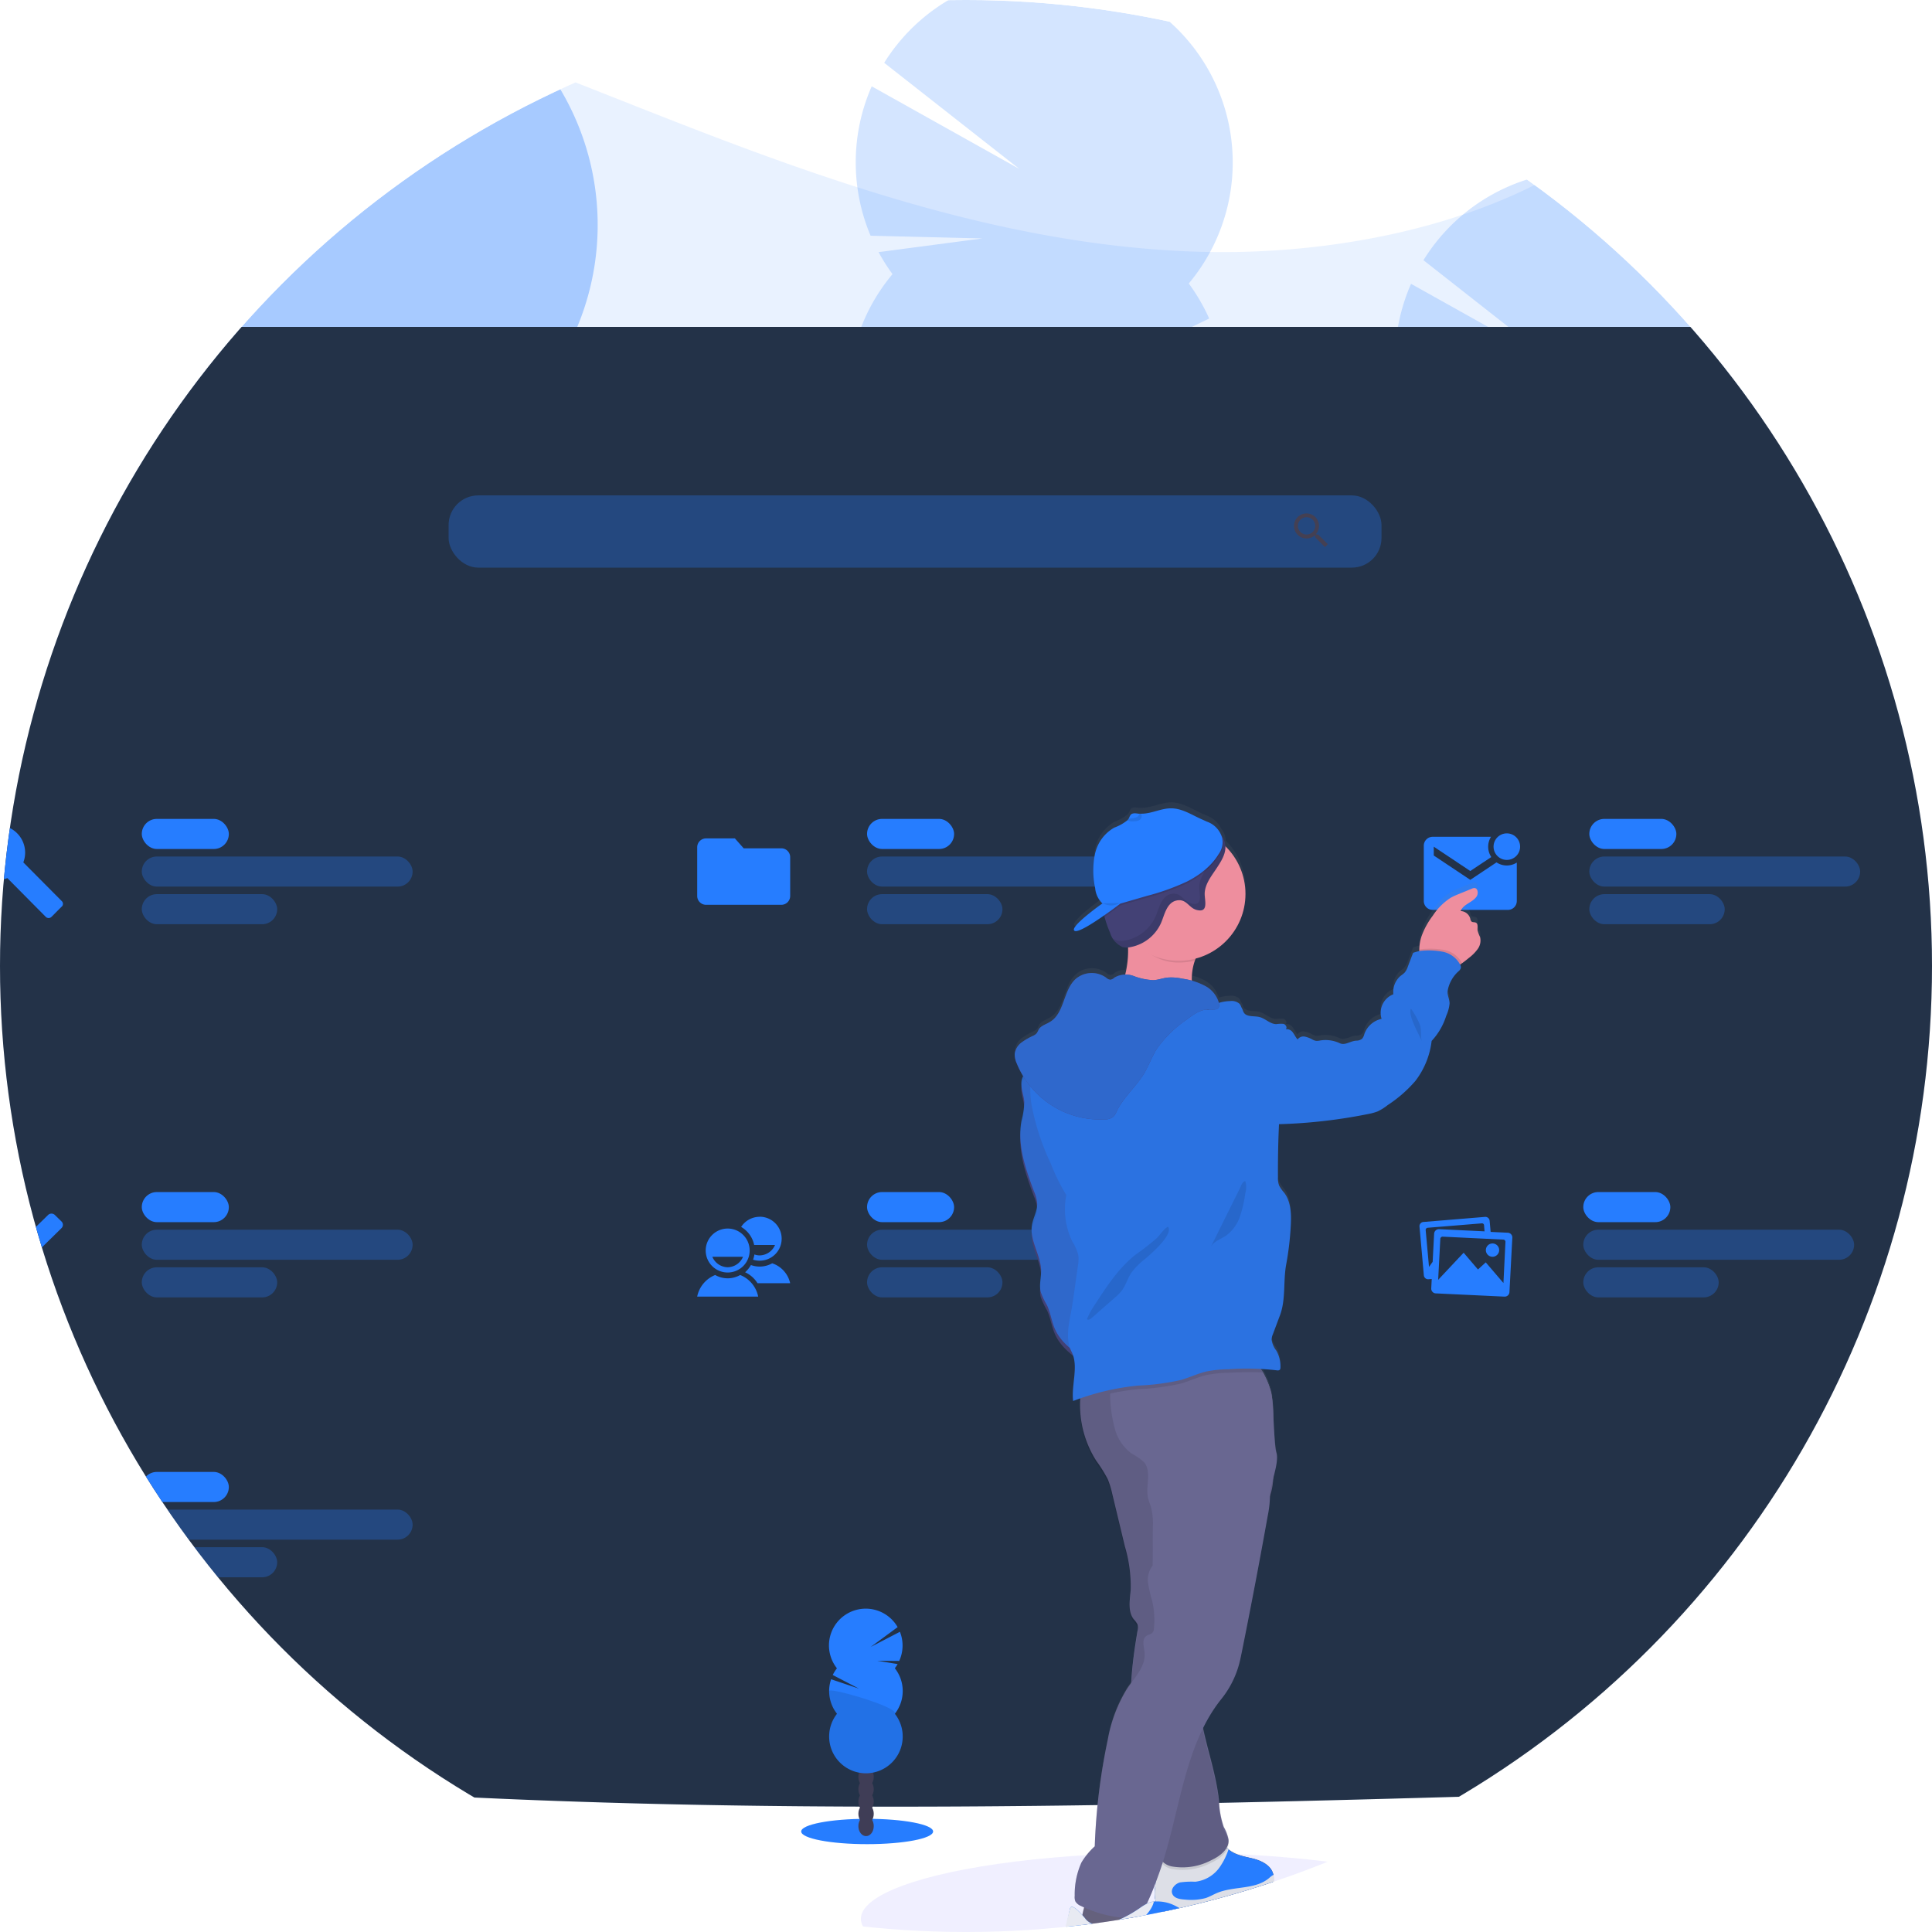 <svg xmlns="http://www.w3.org/2000/svg" xmlns:xlink="http://www.w3.org/1999/xlink" width="340" height="340" viewBox="0 0 340 340">
  <defs>
    <clipPath id="clip-path">
      <circle id="타원_104" data-name="타원 104" cx="170" cy="170" r="170" transform="translate(1406 662)" fill="#fff" stroke="#707070" stroke-width="1"/>
    </clipPath>
    <linearGradient id="linear-gradient" x1="-0.863" y1="1" x2="-0.863" gradientUnits="objectBoundingBox">
      <stop offset="0" stop-color="gray" stop-opacity="0.251"/>
      <stop offset="0.54" stop-color="gray" stop-opacity="0.122"/>
      <stop offset="1" stop-color="gray" stop-opacity="0.102"/>
    </linearGradient>
  </defs>
  <g id="마스크_그룹_19" data-name="마스크 그룹 19" transform="translate(-1406 -662)" clip-path="url(#clip-path)">
    <g id="그룹_526" data-name="그룹 526" transform="translate(1331.751 652.284)">
      <ellipse id="타원_61" data-name="타원 61" cx="54.551" cy="11.653" rx="54.551" ry="11.653" transform="translate(225.75 335.746)" fill="#6c63ff" opacity="0.1"/>
      <path id="패스_231" data-name="패스 231" d="M526.473,351.03c-10.838,8.991-26.26,12.712-41.175,15.062l-2.51.383c-26.069,3.89-52.663,4.682-79.133,5.466-73.828,2.185-147.846,4.366-221.478-.672-32.563-2.225-65.932-6.124-94.471-19.451l-.743-.352c-.369-.174-.739-.347-1.108-.53a99.75,99.75,0,0,1-14.51-8.5c-8.15-5.813-14.879-12.908-18.436-21.324-5.573-13.2-2.626-28.041,3.739-40.948s15.934-24.534,24.186-36.689c2.421-3.561,4.718-7.255,6.854-11.043,13.353-23.755,19.976-51.244,5.978-74.135a101.742,101.742,0,0,0-5.978-8.457c-3.414-4.451-6.886-8.9-9.231-13.829-5.47-11.466-4.3-24.36-2.3-36.609,2.671-16.286,7.589-33.827,22.869-44,15.876-10.566,38.411-10.032,58.116-6.231,30.636,5.871,58.912,18.16,87.456,29.243s58.463,21.177,89.846,22.264c27.711.966,60.039-6.231,78.439-24.961,17.871-18.182,51.453-19.557,75.666-8.577,23.1,10.477,38.046,32.652,36.943,54.8-1.406,27.64-24.449,49.775-42.684,73.307-3.031,3.912-5.933,7.869-8.581,11.893-8.644,13.144-14.755,28.931-8.8,43.121,3.338,7.945,9.708,14.007,17.385,19.3,17.2,11.853,40.949,19.829,51.631,36.422C543.636,320.3,540.226,339.613,526.473,351.03Z" transform="translate(-49.963 -46.68)" fill="#267dff" opacity="0.1"/>
      <ellipse id="타원_62" data-name="타원 62" cx="25.375" cy="4.878" rx="25.375" ry="4.878" transform="translate(407.494 308.823)" fill="#6c63ff"/>
      <ellipse id="타원_63" data-name="타원 63" cx="2.955" cy="3.868" rx="2.955" ry="3.868" transform="translate(429.491 307.759)" fill="#3f3d56"/>
      <ellipse id="타원_64" data-name="타원 64" cx="2.955" cy="3.868" rx="2.955" ry="3.868" transform="translate(429.491 303.032)" fill="#3f3d56"/>
      <ellipse id="타원_65" data-name="타원 65" cx="2.955" cy="3.868" rx="2.955" ry="3.868" transform="translate(429.491 298.301)" fill="#3f3d56"/>
      <ellipse id="타원_66" data-name="타원 66" cx="2.955" cy="3.868" rx="2.955" ry="3.868" transform="translate(429.491 293.574)" fill="#3f3d56"/>
      <ellipse id="타원_67" data-name="타원 67" cx="2.955" cy="3.868" rx="2.955" ry="3.868" transform="translate(429.491 288.847)" fill="#3f3d56"/>
      <ellipse id="타원_68" data-name="타원 68" cx="2.955" cy="3.868" rx="2.955" ry="3.868" transform="translate(429.491 284.12)" fill="#3f3d56"/>
      <ellipse id="타원_69" data-name="타원 69" cx="2.955" cy="3.868" rx="2.955" ry="3.868" transform="translate(429.491 279.393)" fill="#3f3d56"/>
      <path id="패스_232" data-name="패스 232" d="M1014.863,581.833a13.767,13.767,0,0,0,1.1-1.62l-7.762-1.273,8.394.062a14.145,14.145,0,0,0,.272-11.216l-11.265,5.853,10.388-7.633a14.154,14.154,0,1,0-23.372,15.836A14.054,14.054,0,0,0,991,584.423l10.077,5.239-10.745-3.605a14.15,14.15,0,0,0,2.283,13.291,14.154,14.154,0,1,0,22.255,0,14.145,14.145,0,0,0,0-17.5Z" transform="translate(-571.357 -330.921)" fill="#6c63ff"/>
      <path id="패스_233" data-name="패스 233" d="M989.61,629.81a14.1,14.1,0,0,0,3.031,8.751,14.154,14.154,0,1,0,22.255,0C1016.783,636.153,989.61,628.221,989.61,629.81Z" transform="translate(-571.38 -370.148)" opacity="0.1"/>
      <path id="패스_234" data-name="패스 234" d="M136.6,714.464c0,2.488-9.707,4.544-22.255,4.838H113.6c-.369-.174-.739-.347-1.108-.53A99.742,99.742,0,0,1,98,710.293c3.049-.356,6.516-.6,10.237-.676h.5c.81,0,1.633-.027,2.466-.027h3.138C126.9,709.915,136.6,712,136.6,714.464Z" transform="translate(-76.619 -414.534)" fill="#6c63ff"/>
      <ellipse id="타원_70" data-name="타원 70" cx="2.955" cy="3.868" rx="2.955" ry="3.868" transform="translate(31.226 293.988)" fill="#3f3d56"/>
      <ellipse id="타원_71" data-name="타원 71" cx="2.955" cy="3.868" rx="2.955" ry="3.868" transform="translate(31.226 289.261)" fill="#3f3d56"/>
      <ellipse id="타원_72" data-name="타원 72" cx="2.955" cy="3.868" rx="2.955" ry="3.868" transform="translate(31.226 284.534)" fill="#3f3d56"/>
      <ellipse id="타원_73" data-name="타원 73" cx="2.955" cy="3.868" rx="2.955" ry="3.868" transform="translate(31.226 279.807)" fill="#3f3d56"/>
      <ellipse id="타원_74" data-name="타원 74" cx="2.955" cy="3.868" rx="2.955" ry="3.868" transform="translate(31.226 275.08)" fill="#3f3d56"/>
      <ellipse id="타원_75" data-name="타원 75" cx="2.955" cy="3.868" rx="2.955" ry="3.868" transform="translate(31.226 270.353)" fill="#3f3d56"/>
      <ellipse id="타원_76" data-name="타원 76" cx="2.955" cy="3.868" rx="2.955" ry="3.868" transform="translate(31.226 265.622)" fill="#3f3d56"/>
      <path id="패스_235" data-name="패스 235" d="M120.094,550.924a14.373,14.373,0,0,0,1.1-1.616l-7.767-1.264,8.4.062A14.154,14.154,0,0,0,122.1,536.9l-11.261,5.844,10.388-7.638a14.154,14.154,0,1,0-23.376,15.836,14.447,14.447,0,0,0-1.616,2.581l10.077,5.208-10.745-3.592a14.185,14.185,0,0,0,2.283,13.291,14.154,14.154,0,1,0,22.255,0,14.145,14.145,0,0,0,0-17.5Z" transform="translate(-74.851 -313.784)" fill="#6c63ff"/>
      <path id="패스_236" data-name="패스 236" d="M94.83,598.87a14.1,14.1,0,0,0,3.027,8.751,14.154,14.154,0,1,0,22.255,0C122,605.212,94.83,597.281,94.83,598.87Z" transform="translate(-74.86 -352.979)" opacity="0.1"/>
      <g id="그룹_523" data-name="그룹 523" transform="translate(82.576 2.671)" opacity="0.342">
        <path id="패스_237" data-name="패스 237" d="M333.5,585.639a11.078,11.078,0,0,1-.089,1.228q-5.181-2.083-10.2-4.42a8.273,8.273,0,0,1-4.718-2.3c-.975-.49-1.945-1-2.911-1.509a11.941,11.941,0,0,1,.739-1.335c1.869-2.964,4.718-4.82,7.856-4.718s5.853,2.128,7.535,5.19A15.3,15.3,0,0,1,333.5,585.639Z" transform="translate(-279.931 -341.178)" fill="#267dff"/>
        <path id="패스_238" data-name="패스 238" d="M332.725,550.714a15.383,15.383,0,0,1-2.283,7.709c-1.874,2.955-4.718,4.811-7.856,4.709-.218,0-.445-.027-.645-.044a8.274,8.274,0,0,1-4.718-2.3,11.25,11.25,0,0,1-2.172-2.835,15.943,15.943,0,0,1,.49-15.578c1.874-2.964,4.718-4.82,7.856-4.718s5.853,2.128,7.535,5.19a15.341,15.341,0,0,1,1.794,7.869Z" transform="translate(-278.641 -321.795)" fill="#267dff"/>
        <ellipse id="타원_77" data-name="타원 77" cx="12.743" cy="9.734" rx="12.743" ry="9.734" transform="translate(34.696 225.468) rotate(-88.19)" fill="#267dff"/>
        <ellipse id="타원_78" data-name="타원 78" cx="12.743" cy="9.734" rx="12.743" ry="9.734" transform="translate(35.187 209.901) rotate(-88.19)" fill="#267dff"/>
        <ellipse id="타원_79" data-name="타원 79" cx="12.743" cy="9.734" rx="12.743" ry="9.734" transform="translate(35.678 194.335) rotate(-88.19)" fill="#267dff"/>
        <path id="패스_239" data-name="패스 239" d="M248.232,126.913a47.087,47.087,0,0,1-3.454-5.448l25.691-3.392-27.631-.668a46.7,46.7,0,0,1,.276-36.943l36.5,20.407L246.162,74.633a46.623,46.623,0,1,1,75.318,54.591,46.79,46.79,0,0,1,5.034,8.661L292.79,154.077l35.754-10.758a46.668,46.668,0,0,1-8.9,43.521,46.623,46.623,0,1,1-73.244-2.31,46.615,46.615,0,0,1,1.816-57.617Z" transform="translate(-235.488 -52.682)" fill="#267dff"/>
        <path id="패스_240" data-name="패스 240" d="M330.562,289.136a46.419,46.419,0,0,1-10.878,28.486,46.623,46.623,0,1,1-73.267-2.3C240.439,307.2,330.726,283.906,330.562,289.136Z" transform="translate(-235.507 -183.472)" fill="#267dff" opacity="0.1"/>
      </g>
      <g id="그룹_524" data-name="그룹 524" transform="translate(317.175 39.768)" opacity="0.2">
        <path id="패스_241" data-name="패스 241" d="M832.282,515.583a8.6,8.6,0,0,1-.062.89q-3.7-1.464-7.259-3.142a5.922,5.922,0,0,1-3.36-1.638c-.69-.352-1.384-.712-2.07-1.073a8.789,8.789,0,0,1,.525-.948,6.02,6.02,0,0,1,10.954.338A10.905,10.905,0,0,1,832.282,515.583Z" transform="translate(-794.177 -341.502)" fill="#267dff"/>
        <path id="패스_242" data-name="패스 242" d="M831.746,490.671a10.932,10.932,0,0,1-1.625,5.488,6.518,6.518,0,0,1-5.59,3.352l-.445-.031a5.924,5.924,0,0,1-3.36-1.638,8.155,8.155,0,0,1-1.544-2.021,11.355,11.355,0,0,1,.347-11.074,6.018,6.018,0,0,1,10.954.334A10.927,10.927,0,0,1,831.746,490.671Z" transform="translate(-793.276 -327.669)" fill="#267dff"/>
        <ellipse id="타원_80" data-name="타원 80" cx="9.067" cy="6.926" rx="9.067" ry="6.926" transform="translate(24.698 160.563) rotate(-88.19)" fill="#267dff"/>
        <ellipse id="타원_81" data-name="타원 81" cx="9.067" cy="6.926" rx="9.067" ry="6.926" transform="translate(25.044 149.487) rotate(-88.19)" fill="#267dff"/>
        <ellipse id="타원_82" data-name="타원 82" cx="9.067" cy="6.926" rx="9.067" ry="6.926" transform="translate(25.394 138.411) rotate(-88.19)" fill="#267dff"/>
        <path id="패스_243" data-name="패스 243" d="M771.622,188.982a32.762,32.762,0,0,1-2.457-3.877l18.284-2.412-19.678-.476a33.236,33.236,0,0,1,.191-26.292l25.953,14.506-23.768-18.663a33.182,33.182,0,1,1,53.589,38.839,33.252,33.252,0,0,1,3.587,6.169L803.34,208.3l25.446-7.656a33.182,33.182,0,0,1-6.329,30.97,33.177,33.177,0,1,1-52.129-1.642A33.182,33.182,0,0,1,771.622,188.982Z" transform="translate(-762.568 -136.028)" fill="#267dff"/>
        <path id="패스_244" data-name="패스 244" d="M830.2,304.548a33.025,33.025,0,0,1-7.745,20.278,33.177,33.177,0,1,1-52.129-1.642C766.063,317.4,830.317,300.827,830.2,304.548Z" transform="translate(-762.568 -229.242)" fill="#267dff" opacity="0.1"/>
      </g>
      <g id="그룹_525" data-name="그룹 525" transform="translate(222.263 5.123)" opacity="0.2">
        <path id="패스_245" data-name="패스 245" d="M619.1,437.533a8.637,8.637,0,0,1-.067.89q-3.7-1.464-7.259-3.142a5.911,5.911,0,0,1-3.356-1.638c-.694-.352-1.384-.712-2.07-1.073a8.431,8.431,0,0,1,.521-.948,6.02,6.02,0,0,1,10.954.338A10.9,10.9,0,0,1,619.1,437.533Z" transform="translate(-580.97 -263.547)" fill="#267dff"/>
        <path id="패스_246" data-name="패스 246" d="M618.486,412.621a10.932,10.932,0,0,1-1.625,5.488,6.518,6.518,0,0,1-5.59,3.352,2.08,2.08,0,0,1-.445-.031,5.911,5.911,0,0,1-3.356-1.638,8.062,8.062,0,0,1-1.549-2.021,11.341,11.341,0,0,1,.352-11.074,6,6,0,0,1,10.931.334A10.922,10.922,0,0,1,618.486,412.621Z" transform="translate(-580.025 -249.714)" fill="#267dff"/>
        <ellipse id="타원_83" data-name="타원 83" cx="9.067" cy="6.926" rx="9.067" ry="6.926" transform="translate(24.356 160.063) rotate(-88.282)" fill="#267dff"/>
        <ellipse id="타원_84" data-name="타원 84" cx="9.067" cy="6.926" rx="9.067" ry="6.926" transform="translate(25.041 149.391) rotate(-88.19)" fill="#267dff"/>
        <ellipse id="타원_85" data-name="타원 85" cx="9.067" cy="6.926" rx="9.067" ry="6.926" transform="translate(25.396 138.31) rotate(-88.19)" fill="#267dff"/>
        <path id="패스_247" data-name="패스 247" d="M558.4,111.032a33.327,33.327,0,0,1-2.457-3.877l18.284-2.412-19.691-.476a33.213,33.213,0,0,1,.2-26.292L580.7,92.5,556.932,73.836a33.177,33.177,0,1,1,53.6,38.839,33.273,33.273,0,0,1,3.592,6.169l-23.977,11.523,25.441-7.656a33.181,33.181,0,0,1-6.329,30.97,33.177,33.177,0,1,1-52.147-1.66,33.191,33.191,0,0,1,1.291-41.006Z" transform="translate(-549.342 -58.191)" fill="#267dff"/>
        <path id="패스_248" data-name="패스 248" d="M616.965,226.5a33.026,33.026,0,0,1-7.745,20.278,33.177,33.177,0,1,1-52.125-1.66C552.827,239.353,617.081,222.778,616.965,226.5Z" transform="translate(-549.327 -151.287)" fill="#267dff" opacity="0.1"/>
      </g>
      <path id="패스_249" data-name="패스 249" d="M529.681,353.394V450.3c-26.069,3.89-52.663,4.682-79.133,5.466-73.827,2.185-147.846,4.366-221.478-.672-32.563-2.225-65.932-6.124-94.471-19.451V316.256c.107-82.342-.338,0,0-82.591V204.026a6.276,6.276,0,0,1,6.276-6.276H523.4a6.276,6.276,0,0,1,6.276,6.276v75.056C529.948,353.2,529.5,279.313,529.681,353.394Z" transform="translate(-96.856 -130.51)" fill="#233248"/>
      <rect id="사각형_341" data-name="사각형 341" width="164.177" height="12.712" rx="5.22" transform="translate(153.195 96.896)" fill="#267dff" opacity="0.3"/>
      <path id="패스_250" data-name="패스 250" d="M732.652,275.233h-.271l-.1-.085a2.271,2.271,0,0,0,.53-1.447,2.2,2.2,0,1,0-2.19,2.225,2.265,2.265,0,0,0,1.442-.525l.1.085v.258l1.7,1.7.507-.507Zm-2.034,0a1.522,1.522,0,1,1,1.082-.447,1.531,1.531,0,0,1-1.082.447Z" transform="translate(-426.439 -171.451)" fill="#444053"/>
      <rect id="사각형_342" data-name="사각형 342" width="15.32" height="5.297" rx="2.648" transform="translate(99.201 219.497)" fill="#267dff"/>
      <rect id="사각형_343" data-name="사각형 343" width="23.83" height="5.297" rx="2.648" transform="translate(99.201 232.739)" fill="#267dff" opacity="0.3"/>
      <rect id="사각형_344" data-name="사각형 344" width="47.665" height="5.297" rx="2.648" transform="translate(99.201 226.12)" fill="#267dff" opacity="0.3"/>
      <path id="패스_251" data-name="패스 251" d="M209.2,557.631a2.555,2.555,0,0,0-2.582,2.533,1.727,1.727,0,0,1-1.723,1.687,4.451,4.451,0,0,0,3.441,1.691,3.414,3.414,0,0,0,3.449-3.378A2.559,2.559,0,0,0,209.2,557.631Zm11.808-7.9-1.157-1.135a.863.863,0,0,0-1.211,0l-7.718,7.567,2.368,2.323L221,550.915a.828.828,0,0,0,.009-1.188Z" transform="translate(-135.939 -325.057)" fill="#267dff"/>
      <rect id="사각형_345" data-name="사각형 345" width="15.32" height="5.297" rx="2.648" transform="translate(99.201 153.828)" fill="#267dff"/>
      <rect id="사각형_346" data-name="사각형 346" width="23.83" height="5.297" rx="2.648" transform="translate(99.201 167.07)" fill="#267dff" opacity="0.3"/>
      <rect id="사각형_347" data-name="사각형 347" width="47.665" height="5.297" rx="2.648" transform="translate(99.201 160.447)" fill="#267dff" opacity="0.3"/>
      <path id="패스_252" data-name="패스 252" d="M221.07,408.1l-6.757-6.8a4.816,4.816,0,0,0-1.117-5.154,4.9,4.9,0,0,0-5.5-.97l3.2,3.214-2.225,2.225-3.258-3.2a4.834,4.834,0,0,0,.966,5.524,4.745,4.745,0,0,0,5.123,1.122l6.743,6.805a.717.717,0,0,0,1.042,0l1.709-1.718a.672.672,0,0,0,.076-1.046Z" transform="translate(-135.96 -239.816)" fill="#267dff"/>
      <rect id="사각형_348" data-name="사각형 348" width="15.32" height="5.297" rx="2.648" transform="translate(226.836 219.497)" fill="#267dff"/>
      <rect id="사각형_349" data-name="사각형 349" width="23.83" height="5.297" rx="2.648" transform="translate(226.836 232.739)" fill="#267dff" opacity="0.3"/>
      <rect id="사각형_350" data-name="사각형 350" width="47.665" height="5.297" rx="2.648" transform="translate(226.836 226.12)" fill="#267dff" opacity="0.3"/>
      <path id="패스_253" data-name="패스 253" d="M500,562.436a4.451,4.451,0,0,1-4.4,0,5.211,5.211,0,0,0-3.169,3.8h10.736A5.186,5.186,0,0,0,500,562.436Zm-2.2-8.176a3.868,3.868,0,1,0,3.868,3.863A3.868,3.868,0,0,0,497.8,554.26Zm0,6.81a2.987,2.987,0,0,1-2.7-1.843h5.4a2.986,2.986,0,0,1-2.7,1.843Z" transform="translate(-295.491 -328.34)" fill="#267dff"/>
      <path id="패스_254" data-name="패스 254" d="M515.281,557.784a4.482,4.482,0,0,1-3.739.307,5.34,5.34,0,0,1-1.024,1.273,5,5,0,0,1,2.181,1.927h5.746A4.771,4.771,0,0,0,515.281,557.784Zm-2.2-8.181a3.877,3.877,0,0,0-3.263,1.78,4.8,4.8,0,0,1,2.292,3.178h3.672a2.991,2.991,0,0,1-2.7,1.834,2.675,2.675,0,0,1-.926-.169,5.184,5.184,0,0,1-.24.921,3.715,3.715,0,0,0,1.166.178,3.868,3.868,0,0,0,0-7.736Z" transform="translate(-305.141 -325.749)" fill="#267dff"/>
      <rect id="사각형_351" data-name="사각형 351" width="15.32" height="5.297" rx="2.648" transform="translate(99.201 268.751)" fill="#267dff"/>
      <rect id="사각형_352" data-name="사각형 352" width="23.83" height="5.297" rx="2.648" transform="translate(99.201 281.993)" fill="#267dff" opacity="0.3"/>
      <rect id="사각형_353" data-name="사각형 353" width="47.665" height="5.297" rx="2.648" transform="translate(99.201 275.374)" fill="#267dff" opacity="0.3"/>
      <path id="패스_255" data-name="패스 255" d="M217.092,654.25h-4.371a1.46,1.46,0,0,0-1.478,1.442V656h-.276a1.46,1.46,0,0,0-1.478,1.442v10.518a1.487,1.487,0,0,0,1.478,1.478h7.6a1.455,1.455,0,0,0,1.438-1.478v-.276h.316a1.455,1.455,0,0,0,1.438-1.478v-7.286Zm0,1.629,3.044,3.044h-3.044Zm1.754,12.084a.3.3,0,0,1-.276.312h-7.6a.325.325,0,0,1-.307-.312V657.446a.3.3,0,0,1,.307-.276h.276v9.347a1.035,1.035,0,0,0,1.188,1.184h6.414Zm1.749-1.754a.294.294,0,0,1-.271.312h-7.6a.325.325,0,0,1-.307-.312V655.692a.3.3,0,0,1,.307-.276h3.2v4.678H220.6Z" transform="translate(-138.486 -383.825)" fill="#267dff"/>
      <rect id="사각형_354" data-name="사각형 354" width="15.32" height="5.297" rx="2.648" transform="translate(226.836 153.828)" fill="#267dff"/>
      <rect id="사각형_355" data-name="사각형 355" width="23.83" height="5.297" rx="2.648" transform="translate(226.836 167.07)" fill="#267dff" opacity="0.3"/>
      <rect id="사각형_356" data-name="사각형 356" width="47.665" height="5.297" rx="2.648" transform="translate(226.836 160.447)" fill="#267dff" opacity="0.3"/>
      <path id="패스_256" data-name="패스 256" d="M499.063,399.989H494a1.562,1.562,0,0,0-1.558,1.562v8.568A1.558,1.558,0,0,0,494,411.677h13.246a1.558,1.558,0,0,0,1.558-1.558v-6.828a1.562,1.562,0,0,0-1.558-1.558h-6.623l-1.558-1.754Z" transform="translate(-295.497 -242.729)" fill="#267dff"/>
      <rect id="사각형_357" data-name="사각형 357" width="15.32" height="5.297" rx="2.648" transform="translate(352.881 219.497)" fill="#267dff"/>
      <rect id="사각형_358" data-name="사각형 358" width="23.83" height="5.297" rx="2.648" transform="translate(352.881 232.739)" fill="#267dff" opacity="0.3"/>
      <rect id="사각형_359" data-name="사각형 359" width="47.665" height="5.297" rx="2.648" transform="translate(352.881 226.12)" fill="#267dff" opacity="0.3"/>
      <path id="패스_257" data-name="패스 257" d="M793.556,552.436l-3.013-.143-.178-1.963a.757.757,0,0,0-.837-.677l-10.8.89a.743.743,0,0,0-.708.8l.77,8.613a.757.757,0,0,0,.837.663l.547-.04-.085,1.674a.832.832,0,0,0,.815.859l12.058.57a.837.837,0,0,0,.89-.774l.507-9.614a.828.828,0,0,0-.8-.855Zm-12.961.2-.258,4.923-.641.89-.588-6.5v-.04a.4.4,0,0,1,.347-.343l9.534-.779a.361.361,0,0,1,.387.285h0l.094,1.122-8.012-.383A.845.845,0,0,0,780.595,552.632Zm12.2,8.653-3.116-3.636-1.367,1.255-2.524-2.951-4.482,4.771.383-7.268h0a.418.418,0,0,1,.445-.329l10.638.516a.387.387,0,0,1,.378.369h0Z" transform="translate(-453.965 -325.782)" fill="#267dff"/>
      <path id="패스_258" data-name="패스 258" d="M805.436,562.5a1.171,1.171,0,1,0-1.166-1.171,1.171,1.171,0,0,0,1.166,1.171Z" transform="translate(-468.534 -331.614)" fill="#267dff"/>
      <rect id="사각형_360" data-name="사각형 360" width="15.32" height="5.297" rx="2.648" transform="translate(353.941 153.828)" fill="#267dff"/>
      <rect id="사각형_361" data-name="사각형 361" width="23.83" height="5.297" rx="2.648" transform="translate(353.941 167.07)" fill="#267dff" opacity="0.3"/>
      <rect id="사각형_362" data-name="사각형 362" width="47.665" height="5.297" rx="2.648" transform="translate(353.941 160.447)" fill="#267dff" opacity="0.3"/>
      <circle id="타원_86" data-name="타원 86" cx="2.337" cy="2.337" r="2.337" transform="translate(337.089 156.374)" fill="#267dff"/>
      <path id="패스_259" data-name="패스 259" d="M792.549,403.851l-4.638,3.089-6.427-4.282V401.1l6.427,4.286,3.694-2.461a3.289,3.289,0,0,1-.045-3.561H781.292a1.567,1.567,0,0,0-1.562,1.562v9.739a1.567,1.567,0,0,0,1.562,1.562h13.246a1.562,1.562,0,0,0,1.558-1.562V403.9a3.281,3.281,0,0,1-3.561-.027Z" transform="translate(-454.916 -242.385)" fill="#267dff"/>
      <ellipse id="타원_87" data-name="타원 87" cx="11.608" cy="2.23" rx="11.608" ry="2.23" transform="translate(215.245 329.796)" fill="#267dff"/>
      <ellipse id="타원_88" data-name="타원 88" cx="1.353" cy="1.767" rx="1.353" ry="1.767" transform="translate(225.309 329.31)" fill="#3f3d56"/>
      <ellipse id="타원_89" data-name="타원 89" cx="1.353" cy="1.767" rx="1.353" ry="1.767" transform="translate(225.309 327.147)" fill="#3f3d56"/>
      <ellipse id="타원_90" data-name="타원 90" cx="1.353" cy="1.767" rx="1.353" ry="1.767" transform="translate(225.309 324.984)" fill="#3f3d56"/>
      <ellipse id="타원_91" data-name="타원 91" cx="1.353" cy="1.767" rx="1.353" ry="1.767" transform="translate(225.309 322.821)" fill="#3f3d56"/>
      <ellipse id="타원_92" data-name="타원 92" cx="1.353" cy="1.767" rx="1.353" ry="1.767" transform="translate(225.309 320.662)" fill="#3f3d56"/>
      <ellipse id="타원_93" data-name="타원 93" cx="1.353" cy="1.767" rx="1.353" ry="1.767" transform="translate(225.309 318.499)" fill="#3f3d56"/>
      <ellipse id="타원_94" data-name="타원 94" cx="1.353" cy="1.767" rx="1.353" ry="1.767" transform="translate(225.309 316.336)" fill="#3f3d56"/>
      <path id="패스_260" data-name="패스 260" d="M556.135,715.052a6.036,6.036,0,0,0,.5-.743l-3.561-.583,3.837.031a6.494,6.494,0,0,0,.125-5.128l-5.15,2.671,4.749-3.494a6.472,6.472,0,1,0-10.682,7.246,6.733,6.733,0,0,0-.739,1.18l4.611,2.395-4.9-1.647a6.467,6.467,0,0,0,1.042,6.076,6.472,6.472,0,1,0,10.175,0,6.476,6.476,0,0,0,0-8.012Z" transform="translate(-324.417 -411.744)" fill="#267dff"/>
      <path id="패스_261" data-name="패스 261" d="M544.6,737a6.432,6.432,0,0,0,1.384,4.006,6.472,6.472,0,1,0,10.175,0C557.027,739.9,544.6,736.276,544.6,737Z" transform="translate(-324.441 -429.692)" opacity="0.1"/>
      <path id="패스_262" data-name="패스 262" d="M699.946,408.5a6.093,6.093,0,0,1-.445-1.2c-.044-.476.142-1.1-.28-1.335-.236-.129-.565-.031-.774-.2a.958.958,0,0,1-.227-.534,1.825,1.825,0,0,0-1.691-1.335c.445-1.206,2.083-1.5,2.8-2.564.36-.53.245-1.5-.392-1.509a1.106,1.106,0,0,0-.445.111l-2.372.979a12.171,12.171,0,0,0-1.335.619,10.522,10.522,0,0,0-3.156,3.174,13.573,13.573,0,0,0-1.963,3.561,8.013,8.013,0,0,0-.418,2.444c0,.085,0,.169,0,.249-.387.067-.7.236-1.108.316l-.921,2.435a3.085,3.085,0,0,1-.6,1.108,5.577,5.577,0,0,1-.65.512,3.761,3.761,0,0,0-1.3,3.28,3.53,3.53,0,0,0-2.074,4.353,4.144,4.144,0,0,0-3.031,2.671,1.97,1.97,0,0,1-.4.837,1.58,1.58,0,0,1-1.055.325c-1.042.067-1.95.89-2.889.445a5.879,5.879,0,0,0-3.432-.481,2.568,2.568,0,0,1-.734.067,1.973,1.973,0,0,1-.6-.209,4.653,4.653,0,0,0-1.362-.539,1.264,1.264,0,0,0-1.291.5c-.329-.361-.525-.828-.823-1.215a1.336,1.336,0,0,0-1.255-.6c.312-.28,0-.841-.414-.939a5.145,5.145,0,0,0-1.251.044c-1.086,0-1.923-1-2.978-1.26-.97-.236-2.266.049-2.764-.823-.156-.28-.2-.645-.445-.855a1.62,1.62,0,0,0-.316-.645,2.122,2.122,0,0,0-1.674-.5,6.977,6.977,0,0,0-1.945.334,1,1,0,0,0-.067-.249,4.937,4.937,0,0,0-2.154-2.644,8.9,8.9,0,0,0-2.519-1.006v-.236a10.039,10.039,0,0,1,.516-3.307c.036-.116.08-.231.12-.347a11.84,11.84,0,0,0,5.341-19.864,3.044,3.044,0,0,0-.093-.712,3.5,3.5,0,0,0-.712-1.389,4.384,4.384,0,0,0-2.47-2.252c-.312-.147-.641-.289-.988-.445-1.723-.774-3.387-1.914-5.341-1.909-1.78,0-3.5.984-5.261.948h-.423c-.494-.058-1.086-.174-1.411.2a2.008,2.008,0,0,0-.249.485,1.152,1.152,0,0,1-.089.165h0a1.947,1.947,0,0,1-.227.307h0a8.3,8.3,0,0,1-2.314,1.309,7.064,7.064,0,0,0-3.409,4.722,14.883,14.883,0,0,0,.045,5.982,4.912,4.912,0,0,0,1.264,2.733h0s-5.951,4.233-4.865,4.834c.592.329,3.058-1.233,5.181-2.724.022.089.04.183.067.271a19.583,19.583,0,0,0,.97,2.782,3.939,3.939,0,0,0,2.194,2.533,2.388,2.388,0,0,0,.752.085h.2a17.532,17.532,0,0,1-.512,4.838,2.942,2.942,0,0,0-1.82.5,1.464,1.464,0,0,1-.739.392,1.285,1.285,0,0,1-.761-.374,4.317,4.317,0,0,0-5.4.285c-2.154,2.034-1.909,6-4.451,7.544-.694.423-1.584.65-1.994,1.358a5.085,5.085,0,0,1-.343.654,1.8,1.8,0,0,1-.605.445,11.791,11.791,0,0,0-2.083,1.2,2.991,2.991,0,0,0-1.2,2.021,3.832,3.832,0,0,0,.365,1.7,16.226,16.226,0,0,0,1.389,2.671,2.841,2.841,0,0,0-.561,1.313c-.178,1.251.418,2.484.485,3.748a14.39,14.39,0,0,1-.49,3.267c-.783,4.246.717,8.546,2.225,12.578a6.492,6.492,0,0,1,.534,2.07c.04,1.335-.712,2.524-.921,3.823-.445,2.733,1.571,5.306,1.616,8.07,0,1.277-.383,2.573-.062,3.806a13.22,13.22,0,0,0,1.086,2.3c.641,1.362.815,2.906,1.429,4.282a10.269,10.269,0,0,0,3.169,3.774c.77,2.444-.325,5.395,0,8.012q.628-.249,1.268-.445a18.324,18.324,0,0,0,2.8,11.056,25.387,25.387,0,0,1,2.021,3.254,15.259,15.259,0,0,1,.788,2.577q1.117,4.66,2.225,9.311a25.338,25.338,0,0,1,1.033,7.656c-.125,1.78-.579,3.815.525,5.239a3.79,3.79,0,0,1,.663.917,2.323,2.323,0,0,1,0,1.211,80.434,80.434,0,0,0-1.1,9.075c-.249.334-.5.672-.725,1.006a25.784,25.784,0,0,0-3.423,9.044,109.417,109.417,0,0,0-2.3,18.89,12.631,12.631,0,0,0-2.341,2.853,13.77,13.77,0,0,0-1.184,5.893,2.1,2.1,0,0,0,.107.97,2,2,0,0,0,1,.748l.552.263c-.12.445-.227.89-.32,1.357-.7-.792-1.954-2.047-2.168-1.13a45.294,45.294,0,0,0-1.139,9.347.788.788,0,0,0,.846.944,51.746,51.746,0,0,0,9.262.792c2.515,0,5.025-.2,7.531-.4l2.568-.2a56.818,56.818,0,0,0,7.865-.975,6.594,6.594,0,0,0,3.16-1.4,2.681,2.681,0,0,0,.685-3.169h0c-.717-1.22-2.39-1.309-3.788-1.5a12.392,12.392,0,0,1-3.97-1.264c-.28-.142-.552-.3-.823-.445a.618.618,0,0,0,.214-.062,28.792,28.792,0,0,0,3.289-1.892,13.431,13.431,0,0,1,4.26-.975,9.259,9.259,0,0,0,4.153-1.273,3.65,3.65,0,0,0,1.669-3.512,2.282,2.282,0,0,0-.071-.276c-.445-1.438-2-2.225-3.454-2.582a10.529,10.529,0,0,1-4.2-1.5l-.174-.138c-.1-.085-.2-.165-.307-.249a2.5,2.5,0,0,0,.343-1.451,7.24,7.24,0,0,0-.841-2.226,15.99,15.99,0,0,1-.837-4.624c-.418-3.93-1.625-7.722-2.532-11.572-.1-.445-.2-.89-.3-1.335a27.981,27.981,0,0,1,3.236-5.181,16.911,16.911,0,0,0,3.116-6.129c.187-.685.325-1.38.467-2.079q2.413-12.057,4.558-24.155a20.09,20.09,0,0,0,.405-3.49,10.63,10.63,0,0,0,.6-3.307c.418-1.633.841-3.347.5-4.415a43.014,43.014,0,0,1-.494-5.822,22.355,22.355,0,0,0-.24-3.975c-.04-.227-.085-.445-.134-.672q-.04-.2-.08-.334a11.433,11.433,0,0,0-.783-2.163,10.518,10.518,0,0,0-.588-1.206,5.485,5.485,0,0,0-.445-.659,27.594,27.594,0,0,1,2.768.258c.222.031.5.049.636-.134a.654.654,0,0,0,.08-.343,5.676,5.676,0,0,0-.721-3.009,4.13,4.13,0,0,1-.837-1.972,2.9,2.9,0,0,1,.245-.979l1.233-3.311c1.046-2.8.547-6.044,1.09-8.982a52.72,52.72,0,0,0,.81-6.948c.1-1.99.04-4.148-1.157-5.742a6.554,6.554,0,0,1-.89-1.264,3.745,3.745,0,0,1-.214-1.509q-.031-4.678.187-9.347a91.86,91.86,0,0,0,15.6-1.78,9.794,9.794,0,0,0,1.78-.481,8.982,8.982,0,0,0,1.78-1.126,23.11,23.11,0,0,0,4.856-4.251,14.4,14.4,0,0,0,2.875-7.095,11.577,11.577,0,0,0,2.568-4.451,6.863,6.863,0,0,0,.588-2.159c.031-.766-.472-1.567-.329-2.319a6.134,6.134,0,0,1,1.865-3.374,1.219,1.219,0,0,0,.445-.592.942.942,0,0,0-.1-.579l-.04-.067c.125-.076.24-.156.36-.236.414-.294.81-.619,1.2-.935a7.572,7.572,0,0,0,1.553-1.576,2.559,2.559,0,0,0,.418-2.092Zm-57.11,170.6a1.246,1.246,0,0,0-.316.027,4.257,4.257,0,0,0-1.131.325l-.085.045c.49-1.059.953-2.136,1.371-3.231.049-.129.093-.258.142-.392l-.053.73a9,9,0,0,0,.071,2.5Z" transform="translate(-365.22 -234.838)" fill="url(#linear-gradient)"/>
      <path id="패스_263" data-name="패스 263" d="M670.032,442.412c.044,1.727.632,3.4.721,5.127-5.087.254-10.112-2.226-15.133-1.46a6.99,6.99,0,0,0,2.608-4.171,17.313,17.313,0,0,0,.494-6.414,2.925,2.925,0,0,0-.062-.352,9.279,9.279,0,0,1-.543-2.706c.174-.89,1-.708,1.749-.659a66.993,66.993,0,0,1,6.792.89c.588.1,6.289,1.527,6.378,1.38a26.558,26.558,0,0,0-2.47,5.087A9.932,9.932,0,0,0,670.032,442.412Z" transform="translate(-386.047 -260.348)" fill="#ee8e9e"/>
      <path id="패스_264" data-name="패스 264" d="M788.227,430.357a7.409,7.409,0,0,1-1.553,1.567c-.387.316-.783.641-1.2.93a5.119,5.119,0,0,1-2.546,1.037c-1.211.08-3.788-.632-4.54-1.669a3.012,3.012,0,0,1-.445-1.74,7.958,7.958,0,0,1,.418-2.43,13.536,13.536,0,0,1,1.963-3.561,10.613,10.613,0,0,1,3.156-3.156,12.176,12.176,0,0,1,1.335-.619l2.372-.97a1.114,1.114,0,0,1,.445-.116c.636,0,.752.979.391,1.5-.721,1.059-2.346,1.335-2.8,2.55A1.821,1.821,0,0,1,786.914,425a.938.938,0,0,0,.227.53c.209.165.539.071.774.2.423.223.236.85.281,1.335a6,6,0,0,0,.445,1.193A2.532,2.532,0,0,1,788.227,430.357Z" transform="translate(-453.923 -253.633)" fill="#ee8e9e"/>
      <path id="패스_265" data-name="패스 265" d="M643.4,823.076a1.814,1.814,0,0,1,1.58-.24,58.752,58.752,0,0,0,8.88.717c.374-1.816-.708-3.561-1.055-5.4a4.79,4.79,0,0,0-.356-1.371,3.045,3.045,0,0,0-2.248-1.335c-1.6-.338-4.1-.93-4.994.685C644.134,818.047,643.792,820.913,643.4,823.076Z" transform="translate(-379.266 -473.056)" fill="#65617d"/>
      <path id="패스_266" data-name="패스 266" d="M692.581,806.838a9.362,9.362,0,0,1-4.153,1.264,13.44,13.44,0,0,0-4.26.975,27.437,27.437,0,0,1-3.289,1.878,6.812,6.812,0,0,1-3.414.053,5.077,5.077,0,0,1-3.512-1.909,5.831,5.831,0,0,1-.494-3.561c.107-1.375.209-2.76.307-4.139a1.959,1.959,0,0,1,.258-1c.975-1.424,3.347.592,4.616.592a8.9,8.9,0,0,0,5.617-2.426,1.731,1.731,0,0,1,.445-.329c.574-.258,1.148.218,1.656.632l.174.138c1.175.93,2.751,1.122,4.2,1.5s3,1.135,3.454,2.568a2.055,2.055,0,0,1,.071.271A3.676,3.676,0,0,1,692.581,806.838Z" transform="translate(-395.915 -463.685)" fill="#3f3d56"/>
      <path id="패스_267" data-name="패스 267" d="M692.581,806.838a9.362,9.362,0,0,1-4.153,1.264,13.44,13.44,0,0,0-4.26.975,27.437,27.437,0,0,1-3.289,1.878,6.812,6.812,0,0,1-3.414.053,5.077,5.077,0,0,1-3.512-1.909,5.831,5.831,0,0,1-.494-3.561c.107-1.375.209-2.76.307-4.139a1.959,1.959,0,0,1,.258-1c.975-1.424,3.347.592,4.616.592a8.9,8.9,0,0,0,5.617-2.426,1.731,1.731,0,0,1,.445-.329c.574-.258,1.148.218,1.656.632l.174.138c1.175.93,2.751,1.122,4.2,1.5s3,1.135,3.454,2.568a2.055,2.055,0,0,1,.071.271A3.676,3.676,0,0,1,692.581,806.838Z" transform="translate(-395.915 -463.685)" fill="#267dff"/>
      <path id="패스_268" data-name="패스 268" d="M692.581,807.3a9.367,9.367,0,0,1-4.153,1.268,13.435,13.435,0,0,0-4.26.97,27.429,27.429,0,0,1-3.289,1.878,6.813,6.813,0,0,1-3.414.053,5.608,5.608,0,0,1-3.512-2.372,5.831,5.831,0,0,1-.494-3.561c.107-1.375.209-2.76.307-4.139a1.959,1.959,0,0,1,.258-1c.975-1.424,3.347.592,4.616.592a8.9,8.9,0,0,0,5.617-2.426,1.731,1.731,0,0,1,.445-.329c.574-.258,1.148.218,1.656.632a11.751,11.751,0,0,1-1.411,2.92,6.066,6.066,0,0,1-4.451,2.768,14.364,14.364,0,0,0-2.671.12c-.85.231-1.678,1.122-1.371,1.967s1.362,1,2.225,1.05a9.962,9.962,0,0,0,3.654-.258c.712-.236,1.366-.628,2.056-.917,2.947-1.22,6.676-.539,9.107-2.6a5.781,5.781,0,0,1,.743-.57C694.887,804.679,693.7,806.549,692.581,807.3Z" transform="translate(-395.915 -463.685)" fill="#e8eaf2"/>
      <path id="패스_269" data-name="패스 269" d="M692.581,807.3a9.367,9.367,0,0,1-4.153,1.268,13.435,13.435,0,0,0-4.26.97,27.429,27.429,0,0,1-3.289,1.878,6.813,6.813,0,0,1-3.414.053,5.608,5.608,0,0,1-3.512-2.372,5.831,5.831,0,0,1-.494-3.561c.107-1.375.209-2.76.307-4.139a1.959,1.959,0,0,1,.258-1c.975-1.424,3.347.592,4.616.592a8.9,8.9,0,0,0,5.617-2.426,1.731,1.731,0,0,1,.445-.329c.574-.258,1.148.218,1.656.632a11.751,11.751,0,0,1-1.411,2.92,6.066,6.066,0,0,1-4.451,2.768,14.364,14.364,0,0,0-2.671.12c-.85.231-1.678,1.122-1.371,1.967s1.362,1,2.225,1.05a9.962,9.962,0,0,0,3.654-.258c.712-.236,1.366-.628,2.056-.917,2.947-1.22,6.676-.539,9.107-2.6a5.781,5.781,0,0,1,.743-.57C694.887,804.679,693.7,806.549,692.581,807.3Z" transform="translate(-395.915 -463.685)" opacity="0.05"/>
      <path id="패스_270" data-name="패스 270" d="M644.191,609.432a18.146,18.146,0,0,0,2.484,13.353,25.167,25.167,0,0,1,2.021,3.236,15.024,15.024,0,0,1,.788,2.568l2.225,9.258a25.085,25.085,0,0,1,1.033,7.616c-.125,1.78-.579,3.8.525,5.212a3.763,3.763,0,0,1,.663.912,2.293,2.293,0,0,1,0,1.2c-1.131,6.725-1.972,13.753.071,20.256,1.856,5.9,1.963,12.431,3.539,18.4a4.112,4.112,0,0,0,.975,2.043,3.235,3.235,0,0,0,1.469.694,10.812,10.812,0,0,0,6.939-1.1c1.522-.708,3.16-1.945,3.031-3.614a7.282,7.282,0,0,0-.841-2.225,15.782,15.782,0,0,1-.837-4.6c-.418-3.908-1.625-7.682-2.533-11.5s-1.531-7.82-.761-11.675a102.279,102.279,0,0,1,7.509-23.1,2.791,2.791,0,0,1,.69-1.033,7.49,7.49,0,0,0,.975-.663,2.964,2.964,0,0,0,.445-1.211c.338-1.22,1.335-2.123,2.016-3.191,1.7-2.706,1.166-6.173,1.1-9.369-.062-3.116.383-6.231-.125-9.311s-2.243-6.2-5.2-7.148a11.241,11.241,0,0,0-4.58-.214A90.036,90.036,0,0,0,644.191,609.432Z" transform="translate(-379.504 -356.001)" fill="#696791"/>
      <path id="패스_271" data-name="패스 271" d="M644.191,610.432a18.146,18.146,0,0,0,2.484,13.353,25.172,25.172,0,0,1,2.021,3.236,15.02,15.02,0,0,1,.788,2.568l2.225,9.258a25.085,25.085,0,0,1,1.033,7.616c-.125,1.78-.579,3.8.525,5.212a3.767,3.767,0,0,1,.663.912,2.294,2.294,0,0,1,0,1.2c-1.131,6.725-1.972,13.753.071,20.256,1.856,5.9,1.963,12.431,3.539,18.4a4.113,4.113,0,0,0,.975,2.043,3.236,3.236,0,0,0,1.469.694,10.812,10.812,0,0,0,6.939-1.095c1.522-.708,3.16-1.945,3.031-3.614a7.282,7.282,0,0,0-.841-2.225,15.782,15.782,0,0,1-.837-4.6c-.418-3.908-1.625-7.682-2.533-11.5s-1.531-7.82-.761-11.675a102.275,102.275,0,0,1,7.509-23.1,2.79,2.79,0,0,1,.69-1.033,7.507,7.507,0,0,0,.975-.663,2.964,2.964,0,0,0,.445-1.211c.338-1.219,1.335-2.123,2.016-3.191,1.7-2.706,1.166-6.173,1.1-9.369-.062-3.116.383-6.231-.125-9.311s-2.243-6.2-5.2-7.148a11.241,11.241,0,0,0-4.58-.214A90.036,90.036,0,0,0,644.191,610.432Z" transform="translate(-379.504 -356.556)" opacity="0.1"/>
      <path id="패스_272" data-name="패스 272" d="M676.055,630.775a19.575,19.575,0,0,1-.405,3.592q-2.15,12.017-4.576,24.035c-.142.694-.28,1.389-.467,2.07a16.814,16.814,0,0,1-3.116,6.1c-6.743,8.408-7.326,20.617-10.985,30.756-.249.686-.494,1.375-.757,2.052a51.5,51.5,0,0,1-2.257,5.034,1.433,1.433,0,0,1-.445.6,1.371,1.371,0,0,1-.734.147A21.5,21.5,0,0,1,642.807,703a1.994,1.994,0,0,1-1.01-.841,2.074,2.074,0,0,1-.107-.966,13.611,13.611,0,0,1,1.184-5.857,12.564,12.564,0,0,1,2.341-2.84,107.873,107.873,0,0,1,2.3-18.792,25.573,25.573,0,0,1,3.423-9c1.335-1.967,3.285-3.908,3.044-6.28-.1-1.042-.539-2.337.307-2.947.37-.271.917-.307,1.171-.69a1.335,1.335,0,0,0,.165-.588,14.54,14.54,0,0,0-.3-4.865,26.134,26.134,0,0,1-.725-3.174,4.006,4.006,0,0,1,.8-3.062c.044-2.168,0-4.415.031-6.578a12.088,12.088,0,0,0-.307-3.672c-.16-.565-.414-1.108-.539-1.687-.445-2.079.677-4.571-.668-6.231a9.116,9.116,0,0,0-2.159-1.522,7.882,7.882,0,0,1-2.964-4.26,23.406,23.406,0,0,1-.846-5.225,5.034,5.034,0,0,1,0-1.126,1.937,1.937,0,0,1,.151-.565,3.442,3.442,0,0,1,2.542-1.544,82.413,82.413,0,0,1,19.411-2.27c2.421-1.647,3.779-1.055,4.807.685a18.288,18.288,0,0,1,1.366,3.343c.445,1.415.5,9.347.953,10.758C677.746,625.052,676.033,628.835,676.055,630.775Z" transform="translate(-378.307 -357.854)" fill="#696791"/>
      <path id="패스_273" data-name="패스 273" d="M620.407,494.685c-.178,1.246.418,2.47.485,3.73a14.283,14.283,0,0,1-.49,3.254c-.783,4.219.717,8.5,2.225,12.512a6.409,6.409,0,0,1,.534,2.056c.04,1.308-.712,2.51-.921,3.805-.445,2.72,1.571,5.274,1.616,8.012,0,1.269-.383,2.559-.062,3.783a13.235,13.235,0,0,0,1.082,2.288c.645,1.335.819,2.893,1.433,4.26,1.108,2.47,3.49,4.086,5.76,5.568a6.019,6.019,0,0,0,3.392-2.1,5.177,5.177,0,0,0,.592-1.843,47.3,47.3,0,0,0,.445-8.55,52.787,52.787,0,0,0-.37-7.362c-.445-3.116-1.464-6.1-2.19-9.156-.89-3.85-1.375-7.829-2.8-11.528a39.4,39.4,0,0,0-5.239-8.955c-.779-1.064-1.4-2.586-2.911-2.341a3.174,3.174,0,0,0-2.586,2.568Z" transform="translate(-366.385 -293.842)" fill="#434175"/>
      <path id="패스_274" data-name="패스 274" d="M620.407,492.685c-.178,1.246.418,2.47.485,3.73a14.283,14.283,0,0,1-.49,3.254c-.783,4.22.717,8.5,2.225,12.512a6.409,6.409,0,0,1,.534,2.056c.04,1.309-.712,2.51-.921,3.806-.445,2.719,1.571,5.274,1.616,8.012,0,1.269-.383,2.559-.062,3.783a13.24,13.24,0,0,0,1.082,2.288c.645,1.335.819,2.893,1.433,4.259,1.108,2.47,3.49,4.086,5.76,5.568a6.019,6.019,0,0,0,3.392-2.1,5.178,5.178,0,0,0,.592-1.843,47.3,47.3,0,0,0,.445-8.55,52.788,52.788,0,0,0-.37-7.362c-.445-3.116-1.464-6.1-2.19-9.156-.89-3.85-1.375-7.829-2.8-11.528a39.4,39.4,0,0,0-5.239-8.955c-.779-1.064-1.4-2.586-2.911-2.341a3.173,3.173,0,0,0-2.586,2.568Z" transform="translate(-366.385 -292.732)" fill="#2b72e1" opacity="0.797"/>
      <path id="패스_275" data-name="패스 275" d="M676.049,434.036a26.566,26.566,0,0,0-2.47,5.087,11.655,11.655,0,0,1-2.8.338c-3.672,0-6.267-2.087-8.426-4.727-.187-.846-1.335-1.634-1.22-2.3.174-.89,1-.708,1.749-.659a66.99,66.99,0,0,1,6.792.89C670.259,432.741,675.96,434.183,676.049,434.036Z" transform="translate(-389.099 -260.348)" opacity="0.1"/>
      <circle id="타원_95" data-name="타원 95" cx="11.755" cy="11.755" r="11.755" transform="translate(269.921 155.284)" fill="#ee8e9e"/>
      <path id="패스_276" data-name="패스 276" d="M682.63,609.136c-2.034-.12-4.086-.036-6.125.044a20.983,20.983,0,0,0-3.805.392c-1.544.352-2.987,1.055-4.509,1.5a41.442,41.442,0,0,1-7.535.988,41.971,41.971,0,0,0-4.936.774,1.934,1.934,0,0,1,.151-.565,3.441,3.441,0,0,1,2.542-1.544,82.405,82.405,0,0,1,19.411-2.27C680.245,606.826,681.6,607.4,682.63,609.136Z" transform="translate(-386.102 -357.877)" opacity="0.1"/>
      <path id="패스_277" data-name="패스 277" d="M657.147,460.976c-.512.592-1.2,1.246-1.958,1.055a2.708,2.708,0,0,1-.766-.41,11.441,11.441,0,0,0-4.611-1.335,67.828,67.828,0,0,1-9.5-2.136,9.761,9.761,0,0,0-2.813-.57,6.808,6.808,0,0,0-5,2.884c-1.246,1.549-2.136,3.369-3.36,4.941-.89,1.122-1.914,2.11-2.728,3.271a14.293,14.293,0,0,0-1.967,10.3,42.5,42.5,0,0,0,3.352,10.184,34.921,34.921,0,0,0,2.733,5.546,13.15,13.15,0,0,0,1.059,8.19,8.161,8.161,0,0,1,1.064,2.435,6.167,6.167,0,0,1-.071,1.78l-.6,4.255c-.182,1.3-.365,2.59-.6,3.881-.445,2.355-1.015,4.9.076,7.041,1.3,2.555-.067,5.826.276,8.675a43.535,43.535,0,0,1,11.457-2.719,41.444,41.444,0,0,0,7.535-.988c1.522-.445,2.964-1.144,4.509-1.5a20.915,20.915,0,0,1,3.806-.387,45.49,45.49,0,0,1,8.457.187c.223.036.5.053.636-.129a.655.655,0,0,0,.085-.334,5.621,5.621,0,0,0-.721-2.991,4.1,4.1,0,0,1-.837-1.963,2.884,2.884,0,0,1,.245-.975l1.233-3.294c1.046-2.782.547-6.013,1.09-8.933a52.268,52.268,0,0,0,.81-6.912c.1-1.981.04-4.126-1.157-5.711a6.526,6.526,0,0,1-.89-1.26,3.713,3.713,0,0,1-.214-1.5q-.04-5.946.325-11.893c-1.042-1.874-2.132-3.788-3.173-5.662a24.144,24.144,0,0,1-2.933-6.854c-.325-1.616-.316-3.285-.547-4.918a2.181,2.181,0,0,0-.414-1.153,2.087,2.087,0,0,0-1.674-.494A7.316,7.316,0,0,0,657.147,460.976Z" transform="translate(-368.631 -274.692)" fill="#2b72e1"/>
      <path id="패스_278" data-name="패스 278" d="M785.476,446.163a5.119,5.119,0,0,1-2.546,1.037c-1.211.08-3.788-.632-4.54-1.669a3.012,3.012,0,0,1-.445-1.74,2.187,2.187,0,0,1,.507-.1,13.3,13.3,0,0,1,3.944.16,4.414,4.414,0,0,1,3.058,2.3Z" transform="translate(-453.923 -266.942)" opacity="0.1"/>
      <path id="패스_279" data-name="패스 279" d="M703.226,471.968A8.357,8.357,0,0,0,705.7,474.3a7.982,7.982,0,0,0,3.859.592,92.581,92.581,0,0,0,16.126-1.78,10.16,10.16,0,0,0,1.78-.476,9.176,9.176,0,0,0,1.78-1.122,22.9,22.9,0,0,0,4.856-4.233,14.265,14.265,0,0,0,2.875-7.055,11.519,11.519,0,0,0,2.568-4.42,6.782,6.782,0,0,0,.588-2.145c.031-.761-.472-1.558-.329-2.306A6.071,6.071,0,0,1,741.668,448a1.22,1.22,0,0,0,.445-.592.934.934,0,0,0-.1-.574,4.443,4.443,0,0,0-3.062-2.3,13.181,13.181,0,0,0-3.948-.16,8.932,8.932,0,0,0-1.291.347l-.921,2.417a3.061,3.061,0,0,1-.6,1.1,5.579,5.579,0,0,1-.65.512,3.73,3.73,0,0,0-1.3,3.263,3.507,3.507,0,0,0-2.074,4.326,4.139,4.139,0,0,0-3.031,2.671,1.983,1.983,0,0,1-.4.832,1.629,1.629,0,0,1-1.042.338c-1.041.062-1.949.89-2.889.445a5.915,5.915,0,0,0-3.432-.481,2.571,2.571,0,0,1-.734.067,1.972,1.972,0,0,1-.6-.209,4.771,4.771,0,0,0-1.362-.534,1.264,1.264,0,0,0-1.291.5c-.329-.361-.525-.823-.823-1.211a1.335,1.335,0,0,0-1.255-.6c.312-.276,0-.832-.414-.935a5.636,5.636,0,0,0-1.251.045c-1.086,0-1.923-.993-2.978-1.251-.97-.236-2.265.049-2.764-.819-.174-.307-.209-.726-.507-.89a.98.98,0,0,0-.659-.076,6.339,6.339,0,0,0-1.981.6c-1.019,4.006-.485,8.118.289,12.151A10.713,10.713,0,0,0,703.226,471.968Z" transform="translate(-410.783 -267.323)" fill="#2b72e1"/>
      <path id="패스_280" data-name="패스 280" d="M700.621,536.84l-5.061,10.21c.547-.948,1.7-1.335,2.613-1.918a6.917,6.917,0,0,0,2.479-3.356,20.985,20.985,0,0,0,.957-4.135,3.729,3.729,0,0,0,0-2.141C701.048,535.62,700.861,536.364,700.621,536.84Z" transform="translate(-408.21 -317.93)" opacity="0.1"/>
      <path id="패스_281" data-name="패스 281" d="M658.856,555.525a45.488,45.488,0,0,1-3.8,2.964c-2.938,2.341-5.03,5.546-7.073,8.693a13.687,13.687,0,0,0-1.447,2.635c.24.2.6,0,.837-.218l3.975-3.49a8.99,8.99,0,0,0,1.335-1.335c.69-.93,1-2.088,1.625-3.062a11.946,11.946,0,0,1,2.417-2.461c.912-.783,5.105-4.331,4.086-5.711C660.062,553.9,659.457,554.92,658.856,555.525Z" transform="translate(-381.008 -327.941)" opacity="0.1"/>
      <path id="패스_282" data-name="패스 282" d="M651.691,455.606a11.918,11.918,0,0,0-4.206-1.384,8.9,8.9,0,0,0-2.67-.191c-.828.1-1.625.423-2.457.445a10.938,10.938,0,0,1-3.418-.717,3.961,3.961,0,0,0-3.383.254,1.464,1.464,0,0,1-.739.392,1.335,1.335,0,0,1-.761-.374,4.335,4.335,0,0,0-5.4.285c-2.154,2.021-1.909,5.969-4.451,7.5-.694.445-1.585.645-1.994,1.335a5.34,5.34,0,0,1-.343.65,1.782,1.782,0,0,1-.605.445,11.763,11.763,0,0,0-2.083,1.2,2.964,2.964,0,0,0-1.2,2.007,3.8,3.8,0,0,0,.365,1.687,15.854,15.854,0,0,0,15.4,9.85,2.413,2.413,0,0,0,1.616-.5,3.085,3.085,0,0,0,.565-.93c1.188-2.488,3.418-4.326,4.834-6.676.841-1.411,1.384-2.991,2.265-4.38a21.093,21.093,0,0,1,5.341-5.172c1.122-.85,2.363-1.745,3.77-1.687,1.251.053,2.163.12,1.7-1.411A4.9,4.9,0,0,0,651.691,455.606Z" transform="translate(-365.159 -272.272)" fill="#434175"/>
      <path id="패스_283" data-name="패스 283" d="M651.691,455.606a11.918,11.918,0,0,0-4.206-1.384,8.9,8.9,0,0,0-2.67-.191c-.828.1-1.625.423-2.457.445a10.938,10.938,0,0,1-3.418-.717,3.961,3.961,0,0,0-3.383.254,1.464,1.464,0,0,1-.739.392,1.335,1.335,0,0,1-.761-.374,4.335,4.335,0,0,0-5.4.285c-2.154,2.021-1.909,5.969-4.451,7.5-.694.445-1.585.645-1.994,1.335a5.34,5.34,0,0,1-.343.65,1.782,1.782,0,0,1-.605.445,11.763,11.763,0,0,0-2.083,1.2,2.964,2.964,0,0,0-1.2,2.007,3.8,3.8,0,0,0,.365,1.687,15.854,15.854,0,0,0,15.4,9.85,2.413,2.413,0,0,0,1.616-.5,3.085,3.085,0,0,0,.565-.93c1.188-2.488,3.418-4.326,4.834-6.676.841-1.411,1.384-2.991,2.265-4.38a21.093,21.093,0,0,1,5.341-5.172c1.122-.85,2.363-1.745,3.77-1.687,1.251.053,2.163.12,1.7-1.411A4.9,4.9,0,0,0,651.691,455.606Z" transform="translate(-365.159 -272.272)" fill="#2b72e1" opacity="0.802"/>
      <path id="패스_284" data-name="패스 284" d="M668.519,829.671a6.541,6.541,0,0,1-3.16,1.389,56.842,56.842,0,0,1-7.865.975l-2.568.2c-2.506.191-5.016.383-7.531.392a52.143,52.143,0,0,1-9.267-.8,1.014,1.014,0,0,1-.734-.356,1,1,0,0,1-.111-.583,44.847,44.847,0,0,1,1.139-9.3c.289-1.251,2.537,1.558,2.639,1.678a2.564,2.564,0,0,0,2.043,1.082c2.586.142,5.484-1.429,7.535-2.826a9.874,9.874,0,0,1,1.4-.868,4.092,4.092,0,0,1,1.13-.32,6.8,6.8,0,0,1,3.846.779c1.544.766,2.9,1.865,4.451,2.671a12.485,12.485,0,0,0,3.97,1.255c1.4.191,3.071.285,3.788,1.5h0A2.7,2.7,0,0,1,668.519,829.671Z" transform="translate(-375.867 -475.965)" fill="#267dff"/>
      <path id="패스_285" data-name="패스 285" d="M667.949,830.17a6.543,6.543,0,0,1-3.16,1.389,56.849,56.849,0,0,1-7.865.975l-2.568.2c-2.506.191-5.016.383-7.531.392a51.738,51.738,0,0,1-9.267-.8,1.01,1.01,0,0,1-.734-.352,4.12,4.12,0,0,1-.574-1.05,45.092,45.092,0,0,1,1.6-9.3c.289-1.251,2.537,1.558,2.639,1.678a2.564,2.564,0,0,0,2.043,1.081c2.586.142,5.484-1.429,7.535-2.826a9.868,9.868,0,0,1,1.4-.868,4.09,4.09,0,0,1,1.13-.32c-.334,1.861-3,4.108-4.38,4.794-2.786,1.384-6.1.69-9.2.854a1.335,1.335,0,0,0-.654.156c-.369.249-.392.779-.383,1.224.027.739.12,1.611.766,1.985a2.2,2.2,0,0,0,1.032.218,145.955,145.955,0,0,0,22.954-.806,12.564,12.564,0,0,0,3.739-.832,9.545,9.545,0,0,0,2.168-1.4C669.614,827.321,668.8,829.378,667.949,830.17Z" transform="translate(-375.298 -476.001)" fill="#e8eaf2"/>
      <path id="패스_286" data-name="패스 286" d="M670.648,406.252c-.045,1.215.783,3.561-1.491,2.915-1.335-.392-1.736-2-3.454-1.642s-2.119,2.479-2.7,3.863a7.384,7.384,0,0,1-5.341,4.326,3.231,3.231,0,0,1-1.473,0A3.971,3.971,0,0,1,654,413.2a19.612,19.612,0,0,1-.97-2.768,11.267,11.267,0,0,1-.352-2.03h0a8.651,8.651,0,0,1,0-1.4,11.387,11.387,0,0,1,3.792-7.188,33.611,33.611,0,0,1,6.877-4.642,10.19,10.19,0,0,1,2.537-1.131,8.549,8.549,0,0,1,2.671-.107,9.28,9.28,0,0,1,3.409.8,4.767,4.767,0,0,1,1.2.841A3.608,3.608,0,0,1,674.2,397.3c.445,1.78-.7,3.4-1.629,4.807C671.725,403.359,670.705,404.685,670.648,406.252Z" transform="translate(-384.396 -239.338)" fill="#434175"/>
      <path id="패스_287" data-name="패스 287" d="M776.455,473.086c-.485-1.224-2.524-4.611-1.936-5.786a15.028,15.028,0,0,1,1.553,2.777C776.455,471.034,776.152,472.307,776.455,473.086Z" transform="translate(-451.966 -280.085)" opacity="0.1"/>
      <path id="패스_288" data-name="패스 288" d="M674.963,403.913c.926-1.411,2.065-3.022,1.629-4.807a3.717,3.717,0,0,0-1.335-1.976,3.232,3.232,0,0,1,.338.832c.445,1.78-.7,3.392-1.629,4.807-.823,1.255-1.843,2.586-1.905,4.148-.044,1.215.788,3.561-1.487,2.915-1.335-.392-1.736-2-3.458-1.642s-2.114,2.475-2.7,3.863a7.375,7.375,0,0,1-5.341,4.326,3.232,3.232,0,0,1-1.473,0,2.249,2.249,0,0,1-.694-.343,3.009,3.009,0,0,0,1.678,1.487,3.312,3.312,0,0,0,1.478,0,7.4,7.4,0,0,0,5.341-4.331c.583-1.389.961-3.5,2.7-3.859s2.1,1.246,3.458,1.638c2.275.659,1.442-1.7,1.487-2.915C673.12,406.5,674.144,405.168,674.963,403.913Z" transform="translate(-386.762 -241.148)" opacity="0.1"/>
      <path id="패스_289" data-name="패스 289" d="M673.078,399.687a9.7,9.7,0,0,1-.694,1,11.831,11.831,0,0,1-1.607,1.665c-.352.3-.712.583-1.086.85a17.114,17.114,0,0,1-2.194,1.313,40.717,40.717,0,0,1-7.024,2.515l-4.691,1.366c-.579.445-1.633,1.22-2.8,2.034a11.276,11.276,0,0,1-.352-2.03h0a8.672,8.672,0,0,1,0-1.4,11.388,11.388,0,0,1,3.792-7.188,33.611,33.611,0,0,1,6.877-4.642,10.193,10.193,0,0,1,2.537-1.131,8.549,8.549,0,0,1,2.671-.107,9.281,9.281,0,0,1,3.409.8,4.766,4.766,0,0,1,1.2.841,4.513,4.513,0,0,1,.6,1.273A3.609,3.609,0,0,1,673.078,399.687Z" transform="translate(-384.374 -239.338)" opacity="0.1"/>
      <path id="패스_290" data-name="패스 290" d="M666.844,396.17a9.712,9.712,0,0,1-.694,1,11.825,11.825,0,0,1-1.607,1.665c-.352.3-.712.583-1.086.85a17.656,17.656,0,0,1-2.194,1.313,40.711,40.711,0,0,1-7.024,2.515l-4.691,1.362c-1.638,1.242-7.122,5.3-8.043,4.794-1.086-.6,4.865-4.811,4.865-4.811l.271.209a4.262,4.262,0,0,1-1.522-2.915,14.648,14.648,0,0,1-.045-5.951,7.041,7.041,0,0,1,3.409-4.7,8.075,8.075,0,0,0,2.315-1.3,1.961,1.961,0,0,0,.227-.307.922.922,0,0,0,.089-.16,1.924,1.924,0,0,1,.249-.485c.325-.374.917-.263,1.411-.2h.16a2.531,2.531,0,0,0,.263,0c1.78.04,3.476-.944,5.261-.944,1.954,0,3.619,1.13,5.341,1.9.347.156.677.3.988.445a4.189,4.189,0,0,1,2.671,2.84A3.534,3.534,0,0,1,666.844,396.17Z" transform="translate(-378.14 -236.137)" fill="#267dff"/>
      <path id="패스_291" data-name="패스 291" d="M664.949,390.247a.8.8,0,0,1-.187,1.033,1.424,1.424,0,0,1-.739.263,4.972,4.972,0,0,1-.579.045,1.592,1.592,0,0,1-.761-.129.971.971,0,0,1-.134-.085,1.957,1.957,0,0,0,.227-.307c.044.036.089.027.263,0a4.066,4.066,0,0,0,.952-.16,1.061,1.061,0,0,0,.356-.174,1.105,1.105,0,0,0,.338-.512Z" transform="translate(-389.892 -237.313)" opacity="0.1"/>
      <path id="패스_292" data-name="패스 292" d="M652.86,425.59a2.17,2.17,0,0,0,.815.3,3.686,3.686,0,0,0,.628.1,3.49,3.49,0,0,0,1.536-.445" transform="translate(-384.515 -256.918)" opacity="0.1"/>
    </g>
  </g>
</svg>
